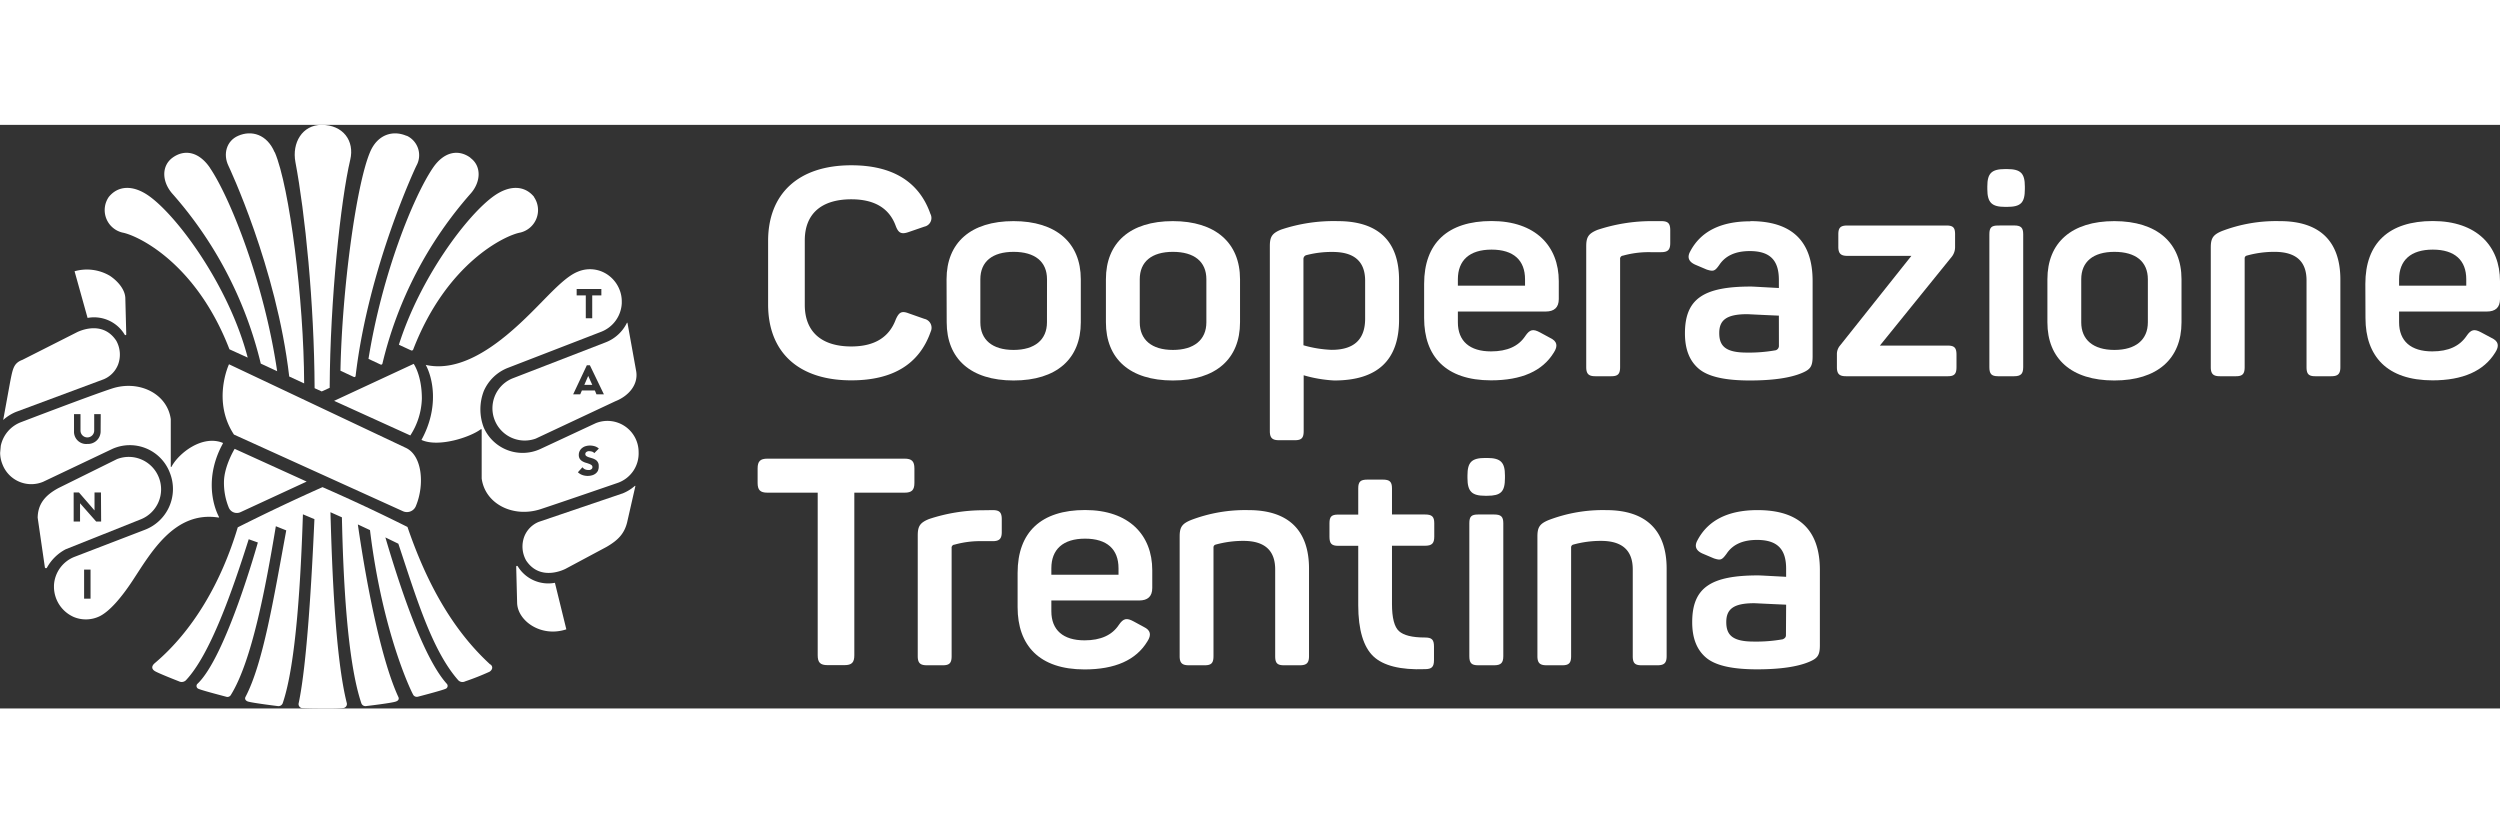 <svg xmlns="http://www.w3.org/2000/svg" viewBox="0 0 547.51 127.81" width="150" height="50"><rect x="0" y="0" width="547.51" height="127.81" fill="#333333" stroke="none"/><defs><style>.cls-1{fill:white;}</style></defs><title>COOPTN_2020_LogoUnitas_bandiera_positivo</title><path class="cls-1" d="M185.52,39.46c0-10.26,6.56-16.56,18.22-16.56,9,0,14.85,3.57,17.32,10.64a1.93,1.93,0,0,1-1.33,2.8l-3.51,1.21c-1.52.51-2.16.19-2.74-1.34-1.4-3.89-4.65-5.86-9.74-5.86-6.56,0-10.19,3.19-10.19,9V53.47c0,5.86,3.63,9.11,10.19,9.11q7.55,0,9.74-5.92c.71-1.59,1.28-1.92,2.81-1.34l3.44,1.21a2,2,0,0,1,1.4,2.8Q217.41,70,203.74,70c-11.66,0-18.22-6.24-18.22-16.62Z" transform="translate(-17.3 -14.05)"/><path class="cls-1" d="M246.6,47.86c0-3.88-2.67-6-7.32-6S232,44,232,47.86v9.43c0,3.82,2.62,6.05,7.27,6.05s7.32-2.23,7.32-6.05Zm-22,0c0-8,5.29-12.73,14.66-12.73S254,39.9,254,47.86v9.43c0,8-5.29,12.74-14.71,12.74s-14.66-4.77-14.66-12.74Z" transform="translate(-17.3 -14.05)"/><path class="cls-1" d="M281.5,47.86c0-3.88-2.68-6-7.33-6s-7.26,2.16-7.26,6v9.43c0,3.82,2.61,6.05,7.26,6.05s7.33-2.23,7.33-6.05Zm-22,0c0-8,5.29-12.73,14.65-12.73s14.72,4.77,14.72,12.73v9.43c0,8-5.29,12.74-14.72,12.74s-14.65-4.77-14.65-12.74Z" transform="translate(-17.3 -14.05)"/><path class="cls-1" d="M316.27,48.19c0-4.21-2.36-6.31-7.14-6.31a21.92,21.92,0,0,0-5.73.7.86.86,0,0,0-.64.83V62.32a25.6,25.6,0,0,0,6.18,1c4.91,0,7.33-2.29,7.33-6.82Zm-6-13.06c9,0,13.43,4.52,13.43,12.87v8.72c0,8.85-4.71,13.31-14.2,13.31a29.14,29.14,0,0,1-6.69-1.14V81.11c0,1.47-.44,2-1.91,2h-3.5c-1.46,0-2-.51-2-2V40.61c0-2,.44-2.81,2.48-3.63a36.33,36.33,0,0,1,12.36-1.85" transform="translate(-17.3 -14.05)"/><path class="cls-1" d="M351.29,47.87c0-4.14-2.48-6.5-7.33-6.5s-7.38,2.36-7.38,6.5v1.4h14.71Zm-22.1,1c0-8.92,5.15-13.76,14.77-13.76s14.72,5.48,14.72,13.18V52.2c0,1.84-1,2.73-2.87,2.73H336.58v2.36c0,4.14,2.61,6.37,7.25,6.37,3.58,0,6.06-1.14,7.52-3.38,1-1.46,1.72-1.59,3.25-.76l2.23,1.21c1.47.7,1.72,1.72.76,3.19Q353.87,70,343.83,70c-9.93,0-14.64-5.29-14.64-13.63Z" transform="translate(-17.3 -14.05)"/><path class="cls-1" d="M381.09,35.13c1.47,0,2,.44,2,2v2.8c0,1.47-.51,2-2,2H378.8a21,21,0,0,0-6.06.76.68.68,0,0,0-.63.77V67.1c0,1.47-.45,2-1.92,2h-3.5c-1.46,0-2-.51-2-2V40.67c0-2,.44-2.8,2.48-3.63a37.75,37.75,0,0,1,11.85-1.91Z" transform="translate(-17.3 -14.05)"/><path class="cls-1" d="M406.88,55.83c-4.46-.19-6.75-.32-6.94-.32-4.59,0-6.12,1.34-6.12,4.14s1.34,4.27,6,4.27a33,33,0,0,0,6.37-.51,1,1,0,0,0,.7-.89Zm-6.24-20.7c9.1,0,13.63,4.39,13.63,13.12V64.74c0,2.23-.51,2.87-2.29,3.63-2.55,1.09-6.37,1.66-11.47,1.66-5.41,0-9.11-.83-11.15-2.55s-3.05-4.26-3.05-7.77c0-7.58,4.07-10.25,14.46-10.25.44,0,2.48.13,6.11.32V48c0-4.15-1.79-6.31-6.37-6.31q-4.68,0-6.69,3.05c-.95,1.34-1.27,1.47-2.74,1l-2.54-1.08c-1.4-.64-1.79-1.59-1.09-2.87,2.29-4.39,6.69-6.62,13.19-6.62" transform="translate(-17.3 -14.05)"/><path class="cls-1" d="M443.88,62.39c1.46,0,1.9.51,1.9,2V67.1c0,1.47-.44,2-1.9,2H421.59c-1.47,0-2-.51-2-2V64.36a2.9,2.9,0,0,1,.7-2l15.61-19.62h-14c-1.46,0-2-.51-2-2V38c0-1.46.51-1.91,2-1.91h21.66c1.47,0,1.91.45,1.91,1.91V40.8a3.4,3.4,0,0,1-.7,2.1L429,62.39Z" transform="translate(-17.3 -14.05)"/><path class="cls-1" d="M458.39,36.08c1.47,0,2,.45,2,1.91V67.1c0,1.47-.51,2-2,2h-3.5c-1.46,0-1.91-.51-1.91-2V38c0-1.46.45-1.91,1.91-1.91Zm-1.53-12.35c3,0,3.89.95,3.89,3.82v.57c0,3-.89,3.89-3.89,3.89h-.44c-2.87,0-3.89-.89-3.89-3.89v-.57c0-2.87.9-3.82,3.89-3.82Z" transform="translate(-17.3 -14.05)"/><path class="cls-1" d="M487.69,47.86c0-3.88-2.67-6-7.32-6s-7.27,2.16-7.27,6v9.43c0,3.82,2.62,6.05,7.27,6.05s7.32-2.23,7.32-6.05Zm-22,0c0-8,5.29-12.73,14.66-12.73s14.71,4.77,14.71,12.73v9.43c0,8-5.29,12.74-14.71,12.74s-14.66-4.77-14.66-12.74Z" transform="translate(-17.3 -14.05)"/><path class="cls-1" d="M516.6,35.13c8.92,0,13.25,4.58,13.25,12.8V67.1c0,1.47-.51,2-2,2h-3.5c-1.46,0-1.91-.51-1.91-2v-19c0-4.14-2.3-6.24-7-6.24a22.21,22.21,0,0,0-6.11.83.6.6,0,0,0-.44.64V67.1c0,1.47-.45,2-1.91,2h-3.51c-1.46,0-2-.51-2-2V40.93c0-2,.44-2.81,2.48-3.64a33.3,33.3,0,0,1,12.55-2.16" transform="translate(-17.3 -14.05)"/><path class="cls-1" d="M557.42,47.87c0-4.14-2.49-6.5-7.33-6.5s-7.38,2.36-7.38,6.5v1.4h14.71Zm-22.1,1c0-8.92,5.15-13.76,14.77-13.76s14.72,5.48,14.72,13.18V52.2c0,1.84-1,2.73-2.87,2.73H542.71v2.36c0,4.14,2.61,6.37,7.26,6.37,3.56,0,6-1.14,7.51-3.38,1-1.46,1.72-1.59,3.25-.76L563,60.73c1.47.7,1.72,1.72.76,3.19Q560,70,550,70c-9.94,0-14.65-5.29-14.65-13.63Z" transform="translate(-17.3 -14.05)"/><path class="cls-1" d="M215.4,87.15c1.59,0,2.16.57,2.16,2.17v3.12c0,1.59-.57,2.16-2.16,2.16h-11v35.61c0,1.59-.57,2.16-2.16,2.16h-3.7c-1.59,0-2.16-.57-2.16-2.16V94.6h-11c-1.59,0-2.16-.57-2.16-2.16V89.32c0-1.6.57-2.17,2.16-2.17Z" transform="translate(-17.3 -14.05)"/><path class="cls-1" d="M234.69,98.42c1.46,0,2,.45,2,2v2.8c0,1.47-.52,2-2,2H232.4a20.83,20.83,0,0,0-6.05.76.67.67,0,0,0-.64.77V130.4c0,1.47-.44,2-1.91,2h-3.51c-1.46,0-2-.5-2-2V104c0-2,.44-2.81,2.48-3.63a37.78,37.78,0,0,1,11.85-1.92Z" transform="translate(-17.3 -14.05)"/><path class="cls-1" d="M262.26,111.16c0-4.14-2.48-6.49-7.32-6.49s-7.39,2.35-7.39,6.49v1.41h14.71Zm-22.1,1c0-8.92,5.16-13.76,14.78-13.76s14.71,5.48,14.71,13.19v3.89c0,1.84-1,2.73-2.86,2.73H247.55v2.36c0,4.14,2.61,6.37,7.26,6.37,3.57,0,6.05-1.15,7.52-3.38,1-1.46,1.72-1.59,3.25-.76l2.23,1.21c1.46.7,1.72,1.72.76,3.18q-3.72,6.12-13.76,6.12c-9.93,0-14.65-5.29-14.65-13.63Z" transform="translate(-17.3 -14.05)"/><path class="cls-1" d="M290.73,98.42c8.91,0,13.25,4.59,13.25,12.81V130.4c0,1.47-.51,2-2,2h-3.5c-1.47,0-1.91-.5-1.91-2v-19c0-4.14-2.3-6.24-6.95-6.24a22.53,22.53,0,0,0-6.11.82.62.62,0,0,0-.45.64V130.4c0,1.47-.44,2-1.91,2h-3.5c-1.46,0-2-.5-2-2V104.22c0-2,.45-2.8,2.49-3.63a33.3,33.3,0,0,1,12.55-2.17" transform="translate(-17.3 -14.05)"/><path class="cls-1" d="M320.15,91.74c1.46,0,2,.44,2,1.91v5.73h7.26c1.47,0,2,.45,2,1.91v2.93c0,1.46-.5,2-2,2h-7.26V119c0,3,.51,5,1.53,5.92s2.86,1.4,5.67,1.4c1.53,0,2,.45,2,2v2.93c0,1.53-.5,2-2,2-5.35.2-9.11-.76-11.27-2.8s-3.32-5.79-3.32-11.21v-13h-4.39c-1.47,0-1.91-.52-1.91-2v-2.93c0-1.46.44-1.91,1.91-1.91h4.39V93.65c0-1.47.51-1.91,2-1.91Z" transform="translate(-17.3 -14.05)"/><path class="cls-1" d="M344.53,99.38c1.47,0,2,.45,2,1.91V130.4c0,1.46-.51,2-2,2H341c-1.46,0-1.91-.51-1.91-2V101.29c0-1.46.45-1.91,1.91-1.91ZM343,87c3,0,3.89,1,3.89,3.83v.57c0,3-.89,3.88-3.89,3.88h-.44c-2.87,0-3.88-.89-3.88-3.88v-.57c0-2.87.89-3.83,3.88-3.83Z" transform="translate(-17.3 -14.05)"/><path class="cls-1" d="M369.05,98.42c8.91,0,13.25,4.59,13.25,12.81V130.4c0,1.47-.51,2-2,2h-3.51c-1.46,0-1.91-.5-1.91-2v-19c0-4.14-2.29-6.24-6.94-6.24a22.6,22.6,0,0,0-6.12.82.62.62,0,0,0-.44.64V130.4c0,1.47-.45,2-1.92,2H356c-1.46,0-2-.5-2-2V104.22c0-2,.45-2.8,2.48-3.63a33.3,33.3,0,0,1,12.55-2.17" transform="translate(-17.3 -14.05)"/><path class="cls-1" d="M408.47,119.13c-4.46-.19-6.75-.32-7-.32-4.58,0-6.11,1.33-6.11,4.14s1.34,4.26,6,4.26a33.14,33.14,0,0,0,6.37-.5c.45-.2.7-.45.7-.9Zm-6.24-20.71c9.11,0,13.63,4.4,13.63,13.12V128c0,2.23-.52,2.87-2.3,3.63-2.55,1.09-6.37,1.66-11.46,1.66-5.42,0-9.11-.83-11.15-2.55s-3.05-4.27-3.05-7.77c0-7.58,4.07-10.25,14.45-10.25.45,0,2.49.12,6.12.31v-1.78c0-4.14-1.78-6.3-6.37-6.3-3.12,0-5.35,1-6.69,3.05-1,1.34-1.27,1.47-2.74,1l-2.55-1.08c-1.4-.64-1.78-1.6-1.08-2.87,2.3-4.39,6.69-6.63,13.19-6.63" transform="translate(-17.3 -14.05)"/><path class="cls-1" d="M106.27,84.83c3.54,1.76,4,8.06,2.16,12.57a2.12,2.12,0,0,1-2.89,1.26l-37-16.78c-4.86-7.37-1.09-15.4-1.09-15.4Z" transform="translate(-17.3 -14.05)"/><path class="cls-1" d="M107.16,82.07A15.58,15.58,0,0,0,109.69,74c0-5.12-1.79-7.61-1.79-7.61l-17.43,8.1Z" transform="translate(-17.3 -14.05)"/><path class="cls-1" d="M68.69,85s-2.28,3.73-2.34,7.19a14.27,14.27,0,0,0,1.05,5.67,1.91,1.91,0,0,0,2.59,1l14.47-6.69Z" transform="translate(-17.3 -14.05)"/><path class="cls-1" d="M124.54,132.11c-8.25-7.61-13.88-17.94-18-30q-9.3-4.65-18.61-8.72-9.28,4.13-18.56,8.8c-3.58,12-9.79,22.67-18.18,29.75-.67.57-.78,1.22,0,1.72s5.31,2.26,5.31,2.26A1.32,1.32,0,0,0,58,135.7c5.29-5.58,10.12-19.37,13.77-30.9l2,.71s-7,25.17-13.28,31a.67.67,0,0,0,.34,1.07c.89.39,6,1.7,6,1.71a.86.86,0,0,0,1-.34c4.62-7.41,7.63-23.48,9.88-37l2.28.91C77.2,118,74.91,132,71.06,139.34c-.21.41,0,.81.54,1,.94.31,6.54,1,6.54,1a1,1,0,0,0,1.06-.59c3-8.68,4-27.92,4.44-41.41l2.52,1.06c-.59,13.14-1.63,31.67-3.44,40.26a.89.89,0,0,0,.7,1.12c.91.08,2.53.1,4.57.11s3.58,0,4.54-.13a.89.89,0,0,0,.7-1.16c-2.48-9.93-3.21-29-3.56-41.72L92.18,100c.28,13.24,1.14,31.51,4.27,40.75a.94.94,0,0,0,1,.59s5.61-.65,6.55-1c.59-.2.74-.59.54-1C101.13,132,97.9,117,95.67,101.56l2.66,1.24c2.75,22.57,9.13,35.58,9.51,36.14a.93.93,0,0,0,1,.34s5.11-1.32,6-1.71a.68.68,0,0,0,.35-1.07c-4.64-5.11-9.4-18.2-13.49-32.1l2.84,1.38c3.81,11.43,7.32,23.36,13.14,29.92a1.28,1.28,0,0,0,1.48.23,57.23,57.23,0,0,0,5.34-2.11c.78-.49.81-1.35,0-1.71" transform="translate(-17.3 -14.05)"/><path class="cls-1" d="M63.3,23.48c-2.44-3.6-5.62-4.14-8.23-2.23C52.71,23,52.7,26.33,54.94,29A86.76,86.76,0,0,1,74.41,66.33L78,68c-2.87-19.5-10.33-38.06-14.7-44.5" transform="translate(-17.3 -14.05)"/><path class="cls-1" d="M49.84,29.56c-3.4-2.37-6.65-2.26-8.71.27a5.06,5.06,0,0,0,3,7.81c3.25.61,16.07,6.53,23.42,25.56l4,1.82C67.44,49.3,56.09,33.93,49.84,29.56" transform="translate(-17.3 -14.05)"/><path class="cls-1" d="M77.45,20.07c-1.69-4-5.1-4.9-8-3.62-2.52,1.09-3.38,4-2.1,6.61,0,0,10.51,22.14,13.29,46.1l3.27,1.51c-.06-18.27-3.21-43.07-6.42-50.6" transform="translate(-17.3 -14.05)"/><path class="cls-1" d="M94,21.71c1-4.16-1.57-7.66-6.26-7.66-4.24,0-6.54,3.94-5.74,8.17,2.09,11.05,4.12,30.8,4.2,49.5l1.56.71,1.74-.79c.1-19.48,2.43-41.15,4.5-49.93" transform="translate(-17.3 -14.05)"/><path class="cls-1" d="M106.32,16.45c-2.94-1.28-6.36-.34-8,3.62-3,7.14-6.11,29.92-6.46,47.82l2.89,1.35c.38.16.43-.2.43-.2,2.81-23.92,13.29-46,13.29-46a4.7,4.7,0,0,0-2.1-6.61" transform="translate(-17.3 -14.05)"/><path class="cls-1" d="M120.33,21.25c-2.61-1.91-5.79-1.37-8.23,2.23C107.88,29.7,101,46.6,98,65.3l2.61,1.22a.3.3,0,0,0,.45-.21A86.61,86.61,0,0,1,120.46,29c2.24-2.63,2.23-6-.13-7.71" transform="translate(-17.3 -14.05)"/><path class="cls-1" d="M134.27,29.83c-2.06-2.53-5.31-2.64-8.71-.27-5.88,4.11-16.26,17.94-20.9,32.64,0,0,2.35,1.1,2.68,1.24a.34.34,0,0,0,.46-.21c7.34-19,20.17-25,23.43-25.59a5.06,5.06,0,0,0,3-7.81" transform="translate(-17.3 -14.05)"/><path class="cls-1" d="M157.16,85.75a6.83,6.83,0,0,0-9.39-6.37l-12.16,5.67a9.29,9.29,0,0,1-12.36-4.7h0a11.14,11.14,0,0,1,0-8,9.52,9.52,0,0,1,5.27-5.08L149,59.35a7.06,7.06,0,0,0,4.47-6.23v-.5A6.86,6.86,0,0,0,153,50.2a7.11,7.11,0,0,0-3.84-4,6.82,6.82,0,0,0-5.3,0c-2.31.91-4.85,3.51-7.8,6.52-5.8,5.94-15.77,16.08-25.52,13.9,1.53,2.81,3,9.25-.94,16.43,3.68,1.69,10.61-.55,13-2.34a.12.12,0,0,1,.19.1V91.5c.77,5.64,7,8.66,12.93,6.7,4.88-1.61,16.94-5.77,16.94-5.77A6.83,6.83,0,0,0,157.16,85.75ZM143.59,50H149v1.4h-2v5h-1.41v-5h-2Zm4.68,39.76a1.92,1.92,0,0,1-.54.66,2.18,2.18,0,0,1-.78.38,3.52,3.52,0,0,1-2.09-.06,2.86,2.86,0,0,1-1-.61l1-1.1a1.48,1.48,0,0,0,.54.45,1.64,1.64,0,0,0,.68.15,1.45,1.45,0,0,0,.35,0,.84.84,0,0,0,.31-.12.66.66,0,0,0,.23-.21.58.58,0,0,0-.14-.75,2.17,2.17,0,0,0-.55-.28c-.22-.08-.46-.16-.72-.23a3.35,3.35,0,0,1-.72-.32,1.74,1.74,0,0,1-.56-.52,1.56,1.56,0,0,1-.22-.86,1.87,1.87,0,0,1,.21-.9,1.85,1.85,0,0,1,.54-.64,2.08,2.08,0,0,1,.77-.39,3.13,3.13,0,0,1,.91-.13,3.7,3.7,0,0,1,1.05.15,2.42,2.42,0,0,1,.91.51l-1,1a1,1,0,0,0-.46-.32,2,2,0,0,0-.55-.1,1.17,1.17,0,0,0-.32,0,1,1,0,0,0-.3.11.68.68,0,0,0-.24.2.54.54,0,0,0-.09.31.5.5,0,0,0,.22.44,1.94,1.94,0,0,0,.54.26l.71.22a2.74,2.74,0,0,1,.7.3,1.49,1.49,0,0,1,.76,1.42A2.06,2.06,0,0,1,148.27,89.72Z" transform="translate(-17.3 -14.05)"/><polygon class="cls-1" points="127.97 56.94 129.71 56.94 128.82 54.98 127.97 56.94"/><path class="cls-1" d="M156.64,68.07l-1.92-10.65a.07.07,0,0,0-.13,0,8.64,8.64,0,0,1-4.68,4.27L129.47,69.6a7.07,7.07,0,0,0,5.16,13.16l17.45-8.19C154.83,73.49,157.1,71.08,156.64,68.07Zm-8.71,5-.28-.68-.08-.18h-2.83l-.37.86h-1.55l3-6.37h.67l3.07,6.37Z" transform="translate(-17.3 -14.05)"/><path class="cls-1" d="M44.61,60a.18.18,0,0,0,.34-.1l-.2-7.79c0-2-1.71-3.89-3.38-5a9.9,9.9,0,0,0-7.74-1l2.85,10.22A7.81,7.81,0,0,1,44.61,60Z" transform="translate(-17.3 -14.05)"/><path class="cls-1" d="M21,76.84,40,69.77a5.75,5.75,0,0,0,3.15-3.2,6.23,6.23,0,0,0-.39-5.25c-3.17-4.8-8.69-1.81-8.69-1.81l-11.86,6c-1.92.73-2.1,1.88-2.68,4.79L18,78.68a9.65,9.65,0,0,1,2.91-1.81Z" transform="translate(-17.3 -14.05)"/><path class="cls-1" d="M52.08,91.25a7.08,7.08,0,0,0-9.16-4l-12.8,6.33c-3.08,1.65-4.52,3.62-4.57,6.5l1.57,10.82a.25.25,0,0,0,.47.11A10,10,0,0,1,31.68,107l16.4-6.54A7.08,7.08,0,0,0,52.08,91.25Zm-12.63,9.67H38.36l-3.53-4h0v4h-1.4V94.55h1.16L38,98.49h0V94.55h1.41Z" transform="translate(-17.3 -14.05)"/><path class="cls-1" d="M66.06,83.68c-4.47-1.79-9.63,2.27-11.19,5.23a.09.09,0,0,1-.17,0V78.49c-.78-5.62-7-8.64-12.93-6.68-4.87,1.6-20,7.4-20,7.4a7.08,7.08,0,0,0-4.3,5.14v0l-.14,1.52h0a6.8,6.8,0,0,0,.48,2.45,6.76,6.76,0,0,0,8.91,3.91L41.94,85a9.37,9.37,0,0,1,12.59,5.33A9.57,9.57,0,0,1,49,102.74L33.6,108.66a7.07,7.07,0,0,0-4.48,6.23v.5a7.26,7.26,0,0,0,4.32,6.43,6.92,6.92,0,0,0,5.71-.17c2.22-1.11,4.78-4.15,7.11-7.67,4.08-6.18,9.21-15.44,18.9-13.93a.09.09,0,0,0,.1-.13c-1.5-2.87-3-9.09.86-16.1A.11.11,0,0,0,66.06,83.68ZM39.34,81.14a2.77,2.77,0,0,1-2.91,2.79,2.67,2.67,0,0,1-2.92-2.79V77.4h1.42V81a1.49,1.49,0,1,0,3,0V77.4h1.43Zm-2.21,36.68H35.72v-6.37h1.41Z" transform="translate(-17.3 -14.05)"/><path class="cls-1" d="M130.69,110.73a.18.18,0,0,0-.34.1l.2,7.78c0,4,5.2,7.77,10.78,5.92l-2.5-10.19A7.83,7.83,0,0,1,130.69,110.73Z" transform="translate(-17.3 -14.05)"/><path class="cls-1" d="M153.5,94.81,135.28,101a5.71,5.71,0,0,0-3.15,3.19,6.23,6.23,0,0,0,.39,5.25c3.17,4.81,8.69,1.81,8.69,1.81l8.9-4.76c2.54-1.47,3.9-2.88,4.53-5.37l1.8-7.91a.07.07,0,0,0-.12-.08,9.42,9.42,0,0,1-2.73,1.66Z" transform="translate(-17.3 -14.05)"/></svg>